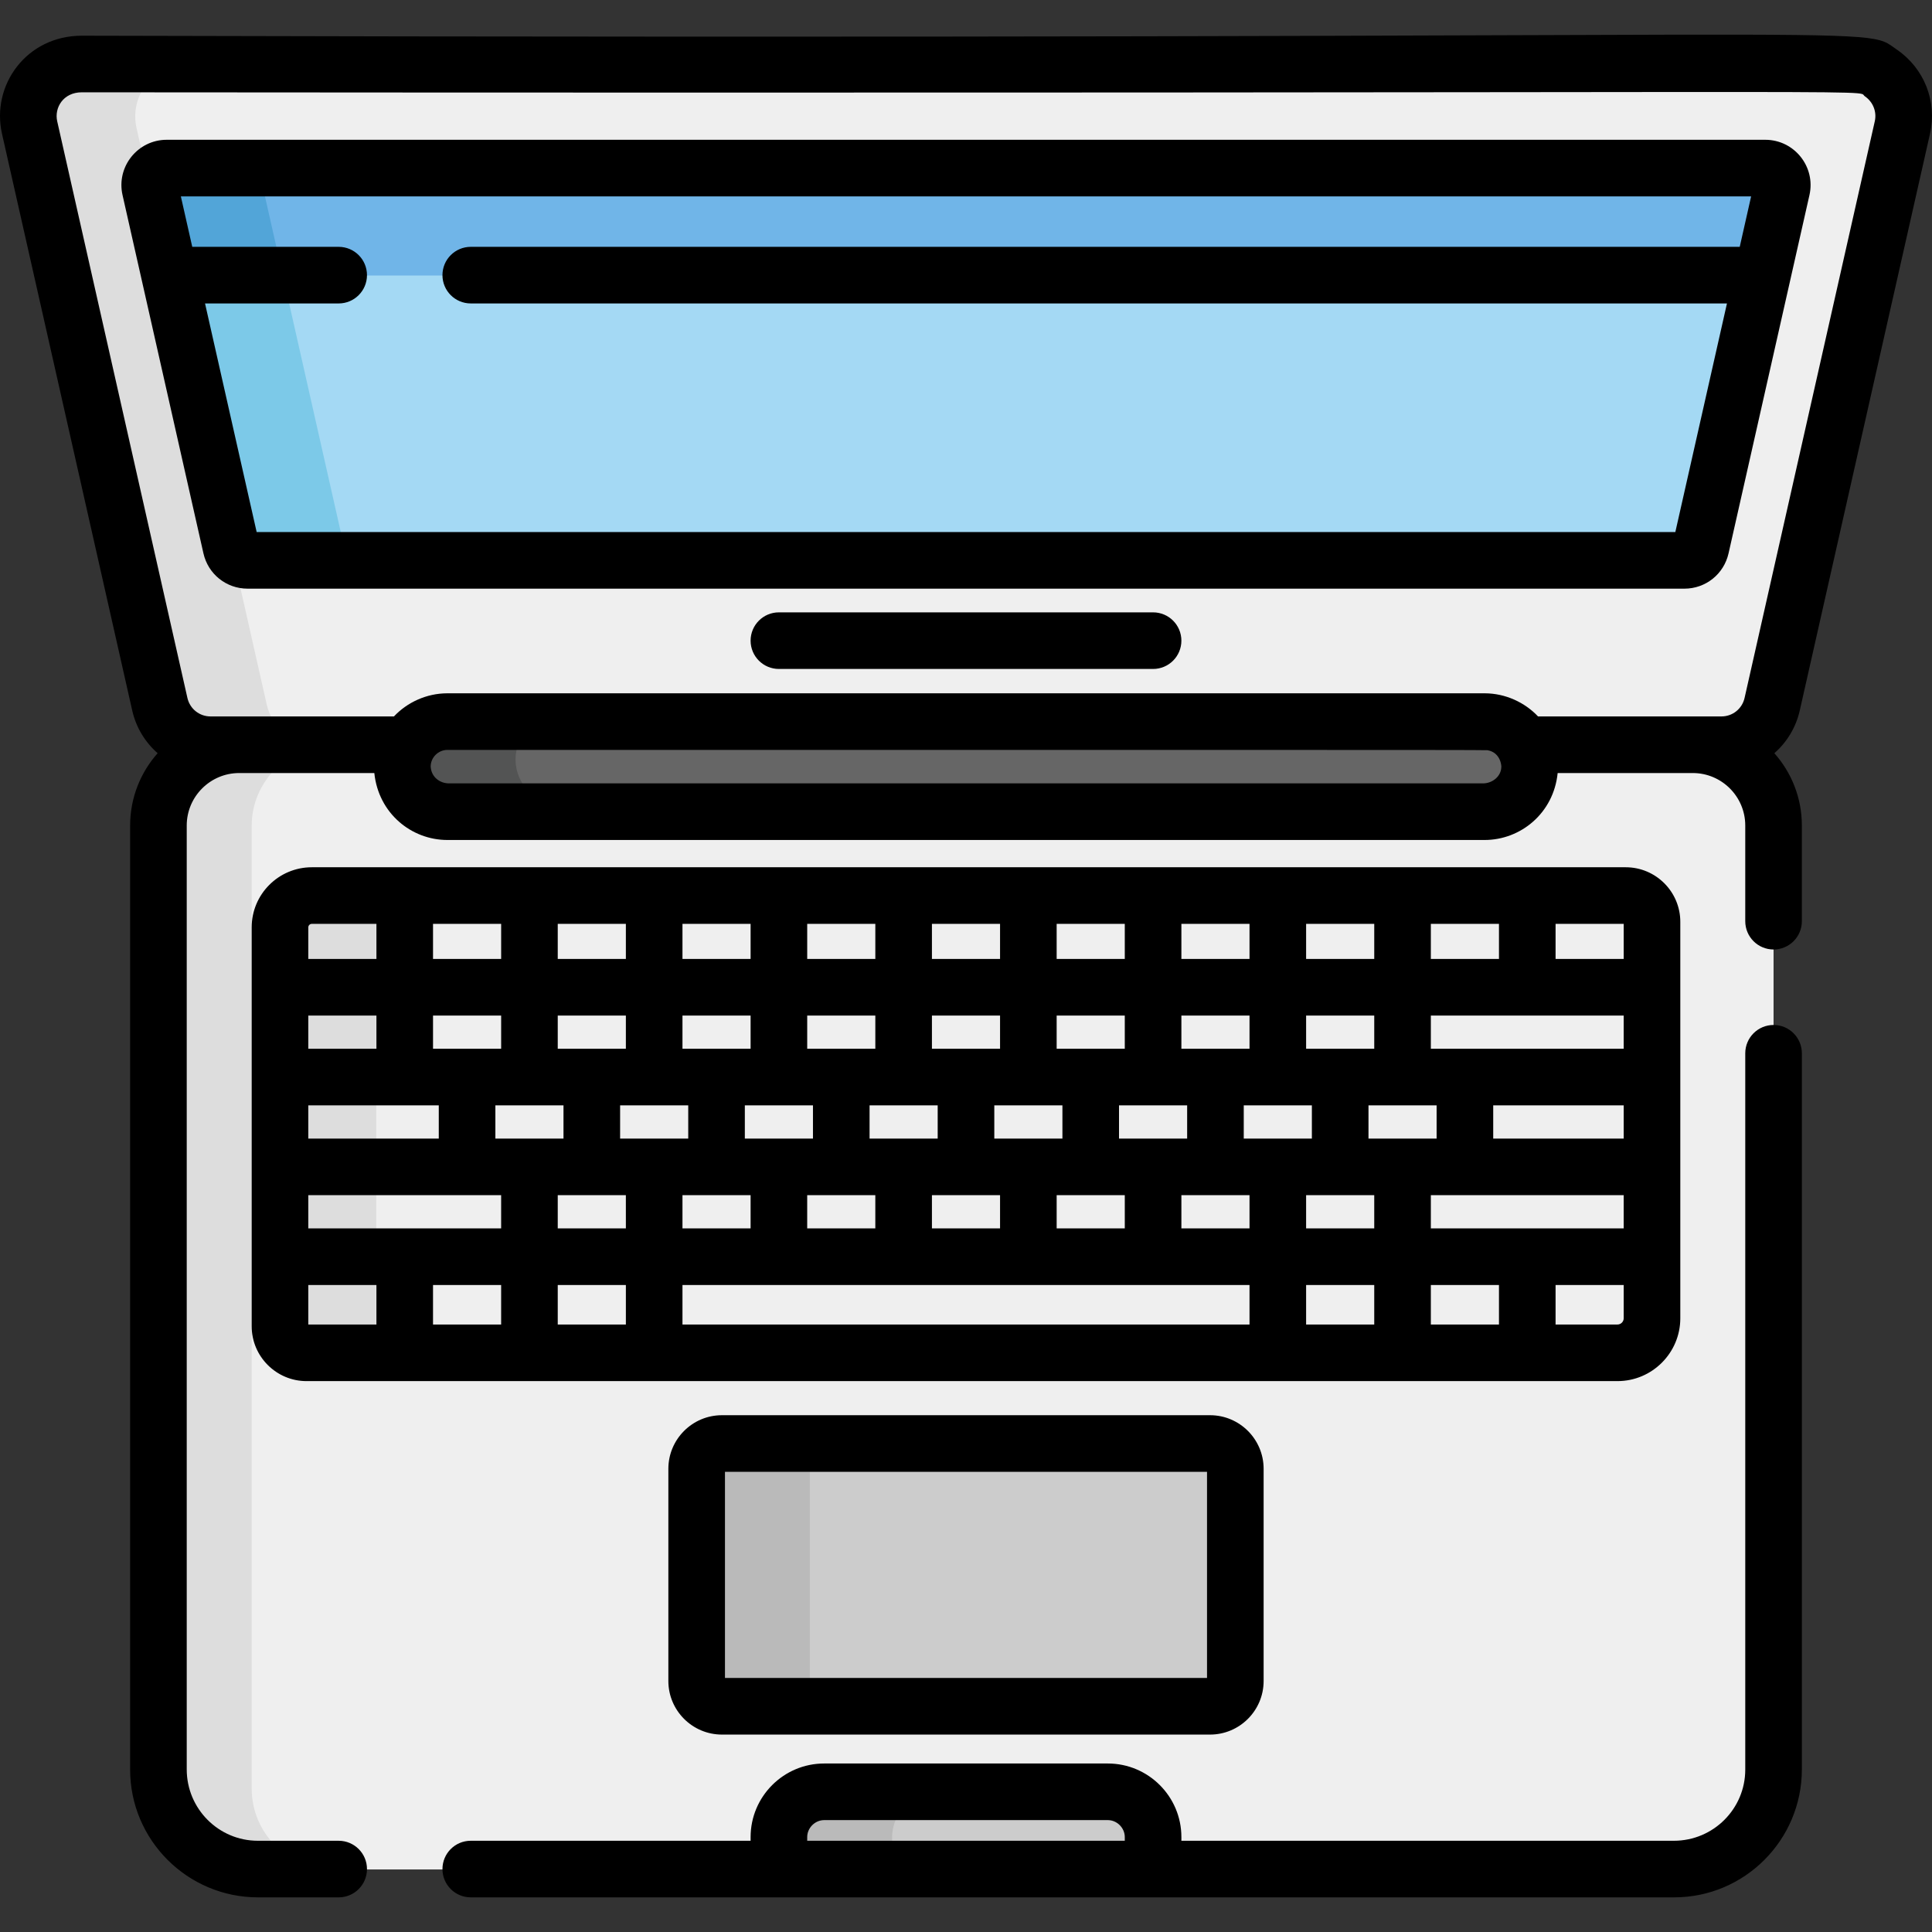 <?xml version="1.0" encoding="iso-8859-1"?>
<!-- Generator: Adobe Illustrator 19.0.0, SVG Export Plug-In . SVG Version: 6.00 Build 0)  -->
<svg version="1.1" id="Capa_1" xmlns="http://www.w3.org/2000/svg" xmlns:xlink="http://www.w3.org/1999/xlink" x="0px" y="0px"
	 viewBox="0 0 512 512" style="enable-background:new 0 0 512 512;" xml:space="preserve">
<rect x="0" y="0" width="512" height="512" fill="#333333" stroke="none"/>
<path style="fill:#EFEFEF;" d="M448.603,197.463c-4.869,0-392.719,0-385.21,0c-11.774,0-21.409,9.634-21.409,21.409
	c0,22.715,0,258.538,0,255.141c0,11.775,9.634,21.409,21.409,21.409c35.37,0,392.876,0,385.21,0
	c11.774,0,21.409-9.634,21.409-21.409c0-0.161,0-5.269,0-5.011c0-21.232,0-253.403,0-250.13
	C470.012,207.097,460.378,197.463,448.603,197.463z"/>
<path style="fill:#DDDDDD;" d="M66.699,474.014c0-15.783,0-261.177,0-255.141c0-11.775,9.634-21.409,21.409-21.409
	c-0.818,0-26.106,0-24.715,0c-11.774,0-21.409,9.634-21.409,21.409c0,22.715,0,258.538,0,255.141
	c0,11.775,9.634,21.409,21.409,21.409c4.638,0,17.832,0,24.715,0C76.333,495.423,66.699,485.788,66.699,474.014z"/>
<path style="fill:#EFEFEF;" d="M173.362,237.435L173.362,237.435c-19.765,0-70.044,0-99.163,0c0,13.56,0,106.248,0,121.175
	c13.617,0,118.394,0,132.217,0h33.054l0,0h33.054l0,0h33.054h33.054l0,0h33.054l0,0h33.054l0,0h33.054c0-13.577,0-106.098,0-121.175
	C419.756,237.435,186.571,237.435,173.362,237.435z"/>
<path style="fill:#DDDDDD;" d="M99.7,237.435h-2.318l0,0c-4.086,0-7.528,0-11.591,0l0,0c-2.494,0-4.47,0-6.955,0l0,0h-2.318l0,0
	h-2.318l0,0c0,13.56,0,106.248,0,121.175c9.048,0,16.45,0,25.501,0C99.7,345.033,99.7,252.512,99.7,237.435L99.7,237.435z"/>
<path style="fill:#EFEFEF;" d="M498.467,19.447c-6.507-4.48,19.099-1.605-476.786-2.386c-2.89,0-5.773,0.747-8.153,2.386
	c-4.795,3.302-6.904,9.045-5.686,14.443L42.35,186.71c1.42,6.288,7.006,10.753,13.453,10.753h52.334l0,0h295.724l0,0h52.334
	c6.446,0,12.033-4.465,13.453-10.753l34.507-152.82C505.373,28.492,503.264,22.749,498.467,19.447z"/>
<path style="fill:#DDDDDD;" d="M70.685,186.71L36.176,33.89c-1.855-8.218,4.062-16.829,13.84-16.829
	c-26.367,0.577-30.813-1.523-36.488,2.386c-4.795,3.302-6.904,9.045-5.686,14.443l34.507,152.82
	c1.42,6.288,7.006,10.753,13.453,10.753h28.334C77.69,197.463,72.105,192.998,70.685,186.71z"/>
<path style="fill:#666666;" d="M393.436,189.334h-26.14H144.7h-26.14c-6.592,0-11.935,5.344-11.935,11.935
	c0,6.592,5.343,11.935,11.935,11.935h26.14c10.646,0,237.731,0,248.736,0c6.592,0,11.935-5.343,11.935-11.935
	C405.373,194.677,400.028,189.334,393.436,189.334z"/>
<path style="fill:#535454;" d="M136.626,201.27c0-6.592,5.343-11.935,11.935-11.935H144.7h-26.14
	c-6.592,0-11.935,5.344-11.935,11.935c0,6.592,5.343,11.935,11.935,11.935h26.14h3.861
	C141.969,213.205,136.626,207.862,136.626,201.27z"/>
<path style="fill:#CCCCCC;" d="M189.705,382.645c-2.806,0-5.081,2.275-5.081,5.081V447.2c0,2.806,2.275,5.081,5.081,5.081
	c8.616,0,139.046,0,132.587,0c2.806,0,5.081-2.275,5.081-5.081v-59.473c0-2.806-2.275-5.081-5.081-5.081
	C313.676,382.645,183.246,382.645,189.705,382.645z"/>
<path style="fill:#BABABA;" d="M214.625,447.2v-59.473c0-2.806,2.275-5.081,5.081-5.081c-13.639,0-21.854,0-30.001,0
	c-2.806,0-5.081,2.275-5.081,5.081V447.2c0,2.806,2.275,5.081,5.081,5.081c8.188,0,16.298,0,30.001,0
	C216.9,452.281,214.625,450.006,214.625,447.2z"/>
<path style="fill:#A4D9F4;" d="M450.769,145.083l21.437-94.934c0.637-2.822-1.508-5.506-4.401-5.506H44.191
	c-2.893,0-5.038,2.684-4.401,5.506l21.437,94.934c0.465,2.057,2.292,3.518,4.401,3.518h380.741
	C448.477,148.601,450.305,147.14,450.769,145.083z"/>
<path style="fill:#7CC9E8;" d="M91.228,145.083L69.791,50.149c-0.637-2.822,1.508-5.506,4.401-5.506H44.191
	c-2.893,0-5.038,2.684-4.401,5.506l21.437,94.934c0.464,2.057,2.292,3.518,4.401,3.518h30.001
	C93.52,148.601,91.693,147.14,91.228,145.083z"/>
<path style="fill:#70B5E8;" d="M39.79,50.149l5.163,22.866h422.09l5.163-22.866c0.637-2.822-1.508-5.506-4.401-5.506H44.191
	C41.299,44.643,39.153,47.327,39.79,50.149z"/>
<path style="fill:#52A5D8;" d="M39.79,50.149c1.163,5.15,3.841,17.011,5.163,22.866h30.001l-5.163-22.866
	c-0.637-2.822,1.508-5.506,4.401-5.506c-30.925,0.165-30.305-0.374-31.999,0.463C40.4,45.994,39.313,48.033,39.79,50.149z"/>
<path style="fill:#CCCCCC;" d="M305.579,495.423v-8.473c0-6.6-5.4-12-12-12h-75.162c-6.6,0-12,5.4-12,12v8.473H305.579z"/>
<path style="fill:#BABABA;" d="M248.418,474.948h-30.001c-6.6,0-12,5.4-12,12v8.473h30.001v-8.473
	C236.418,480.348,241.818,474.948,248.418,474.948z"/>
<path d="M476.963,188.262l34.507-152.82c1.93-8.542-1.505-17.285-8.749-22.273h-0.001c-10.153-6.988,10.889-2.387-481.038-3.708
	c-14.677,0-24.059,13.122-21.155,25.981l34.507,152.82c1.029,4.559,3.448,8.462,6.741,11.345c-4.531,5.105-7.29,11.817-7.29,19.165
	v250.191c0,18.671,15.189,33.859,33.92,33.859h21.348c4.143,0,7.5-3.357,7.5-7.5c0-4.142-3.357-7.5-7.5-7.5H68.343
	c-10.398,0-18.858-8.46-18.858-18.92v-250.13c0-7.669,6.238-13.909,13.908-13.909H99.2c1.099,10.682,9.835,17.742,19.36,17.742
	c10.474,0,263.731,0,274.876,0c9.54,0,18.29-7.092,19.359-17.742h35.807c7.669,0,13.909,6.239,13.909,13.909v25.355
	c0,4.143,3.357,7.5,7.5,7.5c4.143,0,7.5-3.357,7.5-7.5v-25.355c0-7.347-2.759-14.059-7.29-19.165
	C473.514,196.725,475.934,192.821,476.963,188.262z M397.865,203.238c-0.039,2.559-2.421,4.367-4.859,4.367H118.991
	c-2.317,0-4.701-1.566-4.861-4.484c0.027-2.426,2.043-4.386,4.43-4.386c187.495,0.023,274.976-0.044,275.661,0.079
	C397.894,199.482,397.918,203.401,397.865,203.238z M462.331,184.957c-0.652,2.889-3.176,4.905-6.137,4.905
	c-10.111,0-38.456,0-48.599,0c-3.487-3.709-8.648-6.129-14.159-6.129H118.56c-5.507,0-10.643,2.39-14.159,6.129H63.393h-7.59
	c-2.961,0-5.484-2.017-6.137-4.905L15.159,32.138c-0.805-3.565,1.581-7.676,6.523-7.676c497.798,0.399,469.587-0.962,472.533,1.064
	c2.164,1.491,3.193,4.086,2.623,6.612L462.331,184.957z"/>
<path d="M428.641,366.01c9.185,0,16.658-7.473,16.658-16.658v-16.317c0-12.352,0-80.166,0-88.739
	c0-7.975-6.487-14.463-14.463-14.463c-33.95,0-313.05,0-348.207,0c-8.783,0-15.93,7.146-15.93,15.93v15.865v23.803v23.802v23.803
	v18.429c0,8.02,6.525,14.547,14.547,14.547C102.14,366.01,411.116,366.01,428.641,366.01z M364.188,351.01h-18.054v-10.474h18.054
	V351.01z M364.188,325.536h-18.054v-8.802c6.314,0,11.74,0,18.054,0V325.536z M397.242,351.01h-18.054v-10.474h18.054V351.01z
	 M430.298,349.353c0,0.914-0.743,1.657-1.657,1.657h-16.398v-10.474h18.055L430.298,349.353L430.298,349.353z M430.298,325.536
	c-16.267,0-34.841,0-51.108,0v-8.802h9.026h42.082L430.298,325.536L430.298,325.536z M430.298,301.733h-34.581v-8.801h34.581
	L430.298,301.733L430.298,301.733z M412.243,244.834h18.055v9.293h-18.055V244.834z M379.189,244.834h18.054v9.293h-18.054V244.834z
	 M379.189,269.128c16.268,0,34.841,0,51.108,0v8.802c-12.903,0-46.251,0-51.108,0V269.128z M380.716,292.931v8.801
	c-6.314,0-11.74,0-18.054,0v-8.801C368.976,292.931,374.401,292.931,380.716,292.931z M346.135,244.834h18.054v9.293h-18.054
	V244.834z M346.135,269.128h18.054v8.802c-6.314,0-11.739,0-18.054,0V269.128z M347.661,292.931v8.801c-6.314,0-11.74,0-18.054,0
	v-8.801C335.922,292.931,341.347,292.931,347.661,292.931z M313.08,244.834h18.055v9.293H313.08L313.08,244.834L313.08,244.834z
	 M313.08,269.128h18.055v8.802c-6.314,0-11.74,0-18.055,0L313.08,269.128L313.08,269.128z M314.607,292.931v8.801
	c-6.314,0-11.74,0-18.055,0v-8.801C302.867,292.931,308.293,292.931,314.607,292.931z M298.079,316.733v8.802h-18.054v-8.802
	C286.34,316.733,291.765,316.733,298.079,316.733z M280.025,244.834h18.054v9.293h-18.054V244.834z M280.025,269.128h18.054v8.802
	c-6.314,0-11.74,0-18.054,0V269.128z M281.552,292.931v8.801h-9.026H263.5v-8.801h9.026H281.552z M265.025,316.733v8.802h-18.054
	v-8.802C253.285,316.733,258.711,316.733,265.025,316.733z M246.971,244.834h18.054v9.293h-18.054L246.971,244.834L246.971,244.834z
	 M246.971,269.128h18.054v8.802c-6.314,0-11.739,0-18.054,0L246.971,269.128L246.971,269.128z M248.498,292.931v8.801
	c-6.314,0-11.739,0-18.054,0v-8.801C236.759,292.931,242.184,292.931,248.498,292.931z M231.97,316.733v8.802h-18.054v-8.802
	C220.231,316.733,225.657,316.733,231.97,316.733z M213.918,244.834h18.054v9.293h-18.054V244.834z M213.918,269.128h18.054v8.802
	c-6.314,0-11.739,0-18.054,0V269.128z M215.444,292.931v8.801c-6.314,0-11.74,0-18.055,0v-8.801h9.027H215.444z M198.917,316.733
	v8.802h-18.055v-8.802C187.177,316.733,192.603,316.733,198.917,316.733z M180.862,244.834h18.055v9.293h-18.055V244.834z
	 M180.862,269.128h18.055v8.802c-6.314,0-11.74,0-18.055,0V269.128z M147.808,244.834h18.054v9.293h-18.054V244.834z
	 M147.808,269.128h18.054v8.802c-6.314,0-11.739,0-18.054,0V269.128z M114.755,244.834h18.054v9.293h-18.054V244.834z
	 M114.755,269.128h18.054v8.802c-6.314,0-11.739,0-18.054,0C114.755,277.931,114.755,269.128,114.755,269.128z M81.699,245.763
	c0-0.512,0.417-0.929,0.929-0.929h17.126v9.293H81.699V245.763z M81.699,269.128h18.055v8.802H81.699V269.128z M81.699,292.931
	h25.555h9.026v8.801H81.699V292.931z M99.754,351.01H81.699v-10.474h18.055V351.01z M132.807,351.01h-18.053v-10.474h18.054
	L132.807,351.01L132.807,351.01z M132.807,325.536h-25.553H81.699v-8.802h42.082h9.026V325.536z M131.281,301.733v-8.801h9.026
	h9.026v8.801h-9.026H131.281z M165.862,351.01h-18.054v-10.474h18.054V351.01z M165.862,325.536h-18.054v-8.802h9.026h9.026
	L165.862,325.536L165.862,325.536z M164.336,301.733v-8.801c6.314,0,11.739,0,18.054,0v8.801
	C176.075,301.733,170.649,301.733,164.336,301.733z M331.135,351.01H180.862v-10.474c26.703,0,110.418,0,150.272,0V351.01z
	 M331.135,325.536H313.08v-8.802c6.314,0,11.74,0,18.055,0L331.135,325.536L331.135,325.536z"/>
<path d="M191.322,375.045c-7.829,0-14.199,6.369-14.199,14.199v56.239c0,7.828,6.369,14.198,14.199,14.198h129.353
	c7.829,0,14.199-6.369,14.199-14.198v-56.239c0-7.829-6.369-14.199-14.199-14.199H191.322z M319.873,444.68H192.124v-54.635h127.749
	V444.68z"/>
<path d="M305.579,162.281h-99.162c-4.143,0-7.5,3.357-7.5,7.5s3.357,7.5,7.5,7.5h99.162c4.143,0,7.5-3.357,7.5-7.5
	S309.723,162.281,305.579,162.281z"/>
<path d="M467.806,37.043H44.191c-7.711,0-13.414,7.154-11.716,14.659l21.436,94.934c1.245,5.515,6.064,9.366,11.717,9.366h380.741
	c5.653,0,10.472-3.852,11.717-9.366l21.437-94.933C481.223,44.182,475.501,37.043,467.806,37.043z M461.048,65.414H124.755
	c-4.143,0-7.5,3.357-7.5,7.5c0,4.143,3.357,7.5,7.5,7.5h332.907l-13.682,60.586H68.017L54.336,80.415h35.417
	c4.143,0,7.5-3.357,7.5-7.5c0-4.143-3.357-7.5-7.5-7.5H50.949l-3.02-13.371h416.138L461.048,65.414z"/>
<path d="M470.012,271.628c-4.143,0-7.5,3.357-7.5,7.5v189.834c0,10.398-8.459,18.859-18.92,18.859H313.08v-0.974
	c0-10.752-8.748-19.501-19.501-19.501h-75.161c-10.752,0-19.501,8.748-19.501,19.501v0.974h-74.162c-4.143,0-7.5,3.358-7.5,7.5
	c0,4.143,3.357,7.5,7.5,7.5c17.42,0,301.482,0,318.899,0c18.67,0,33.858-15.189,33.858-33.92V279.129
	C477.513,274.987,474.154,271.628,470.012,271.628z M298.079,487.822h-84.161v-0.974c0-2.439,2.061-4.5,4.5-4.5h75.161
	c2.439,0,4.5,2.061,4.5,4.5V487.822z"/>
<g>
</g>
<g>
</g>
<g>
</g>
<g>
</g>
<g>
</g>
<g>
</g>
<g>
</g>
<g>
</g>
<g>
</g>
<g>
</g>
<g>
</g>
<g>
</g>
<g>
</g>
<g>
</g>
<g>
</g>
</svg>
